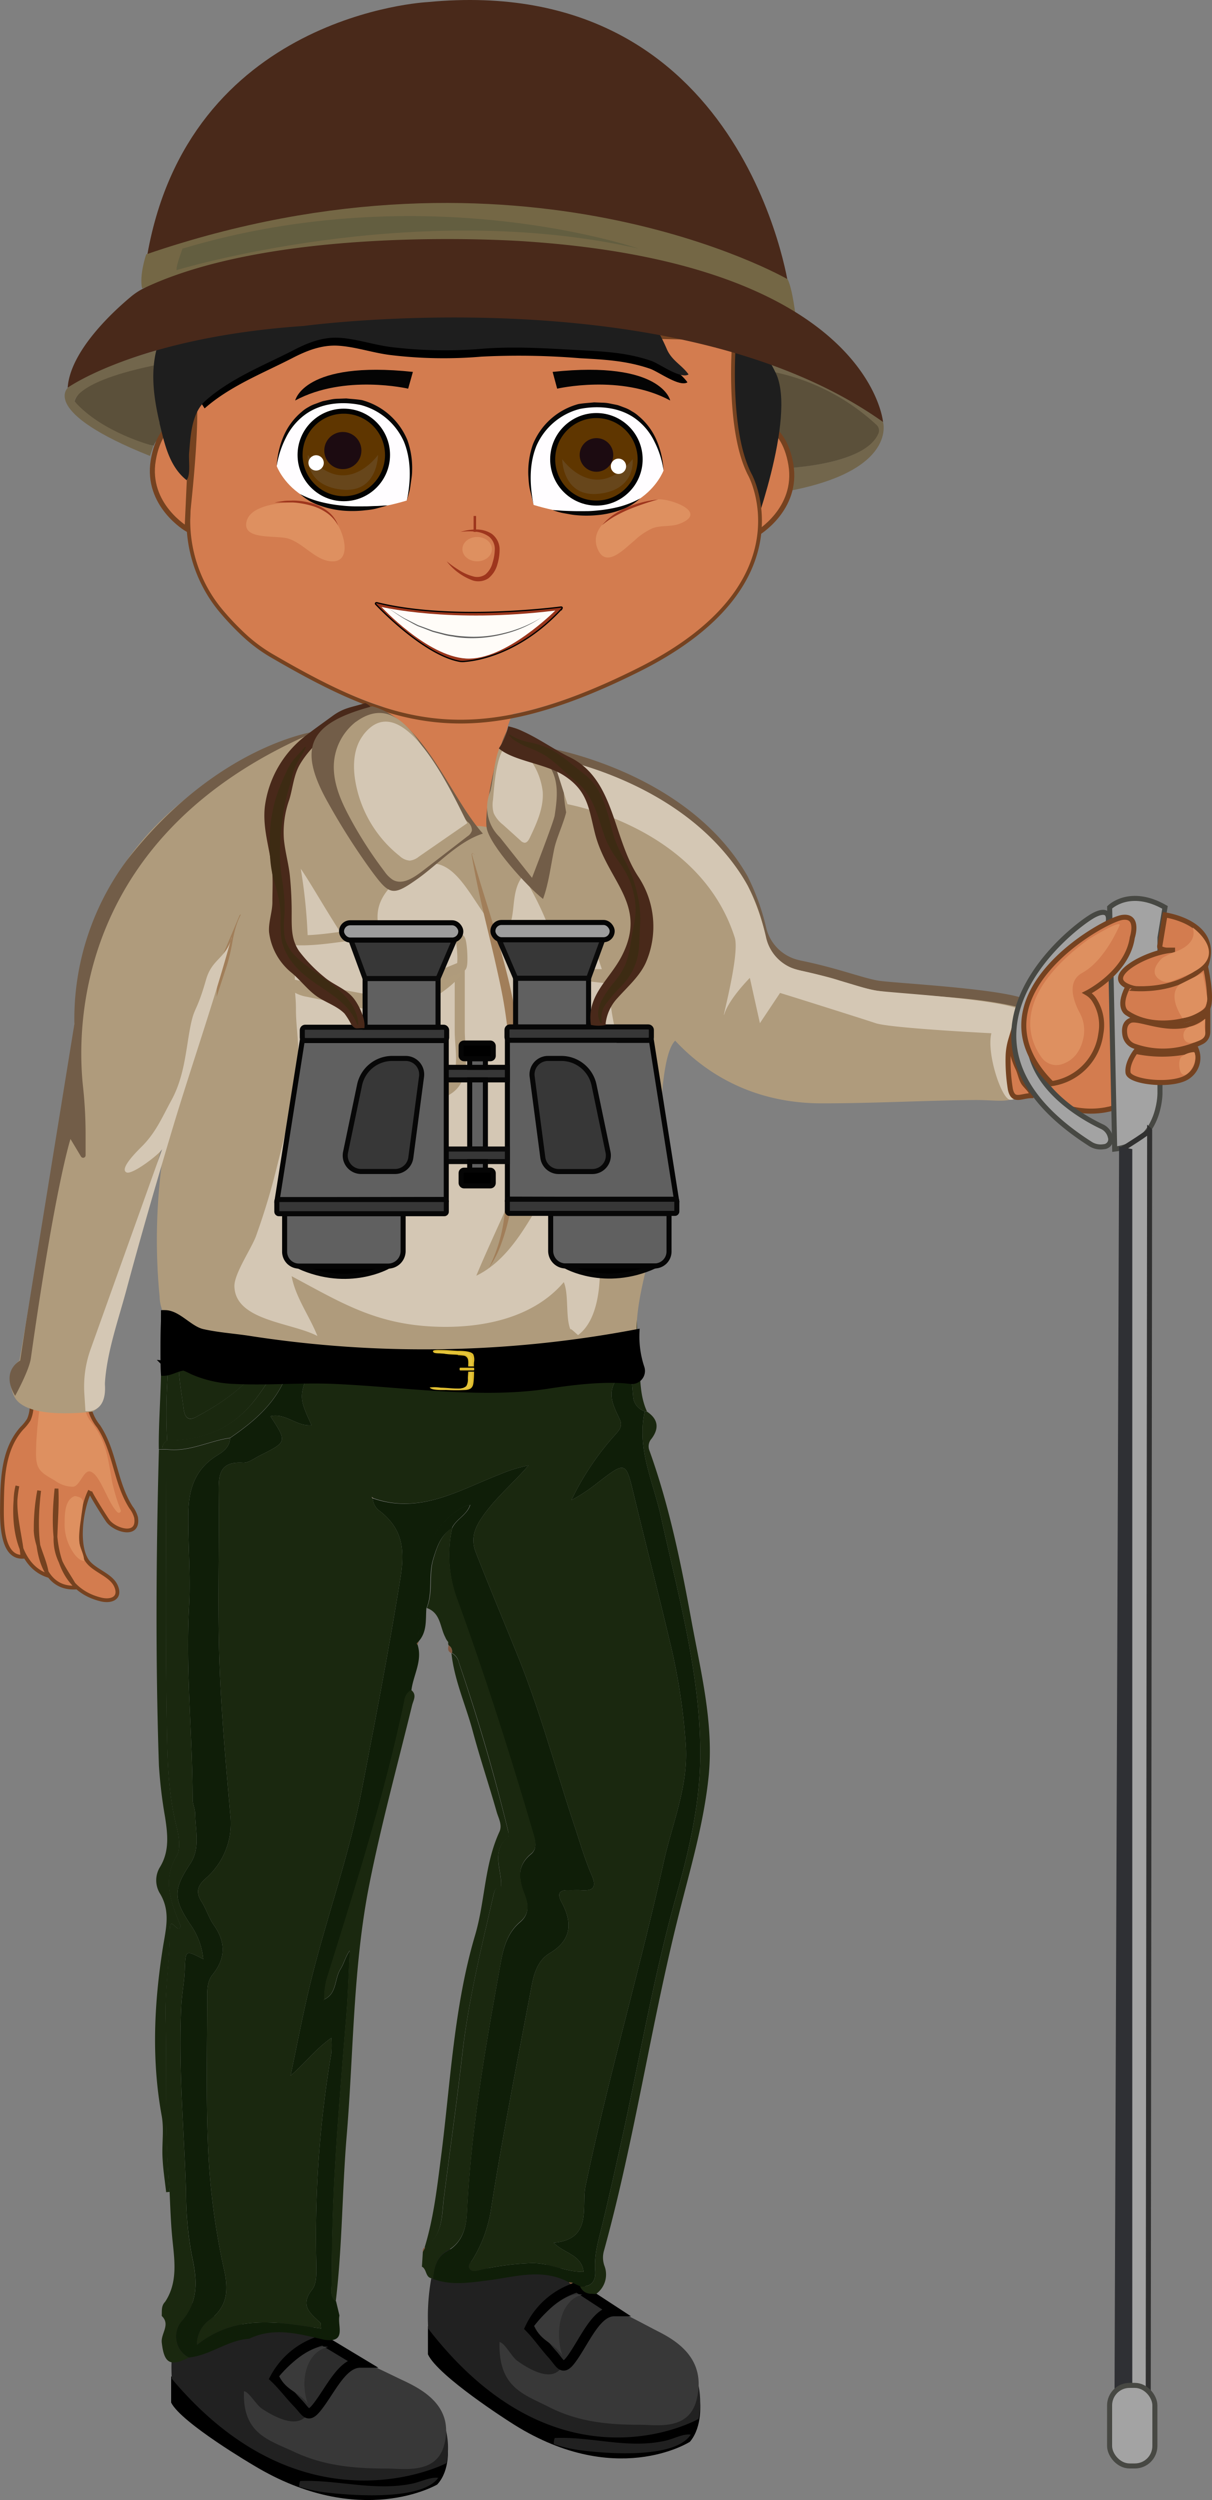 <svg id="Layer_1" data-name="Layer 1" xmlns="http://www.w3.org/2000/svg" viewBox="0 0 240.85 496.46"><rect x="0" y="0" width="240.85" height="496.46" fill="#808080" stroke="none"/><defs><style>.cls-1{fill:#725d48;}.cls-2{fill:#212121;}.cls-3,.cls-4{fill:#383838;}.cls-4{opacity:0.58;}.cls-5{fill:#2d2d2d;}.cls-23,.cls-29,.cls-5{stroke:#000;}.cls-15,.cls-18,.cls-23,.cls-26,.cls-27,.cls-29,.cls-34,.cls-38,.cls-44,.cls-45,.cls-47,.cls-48,.cls-49,.cls-5,.cls-50,.cls-51,.cls-52{stroke-miterlimit:10;}.cls-27,.cls-5{stroke-width:2px;}.cls-6{fill:#3a3a3a;}.cls-7{fill:#0f1e08;}.cls-8{fill:#1a280f;}.cls-9{fill:#785135;}.cls-10{fill:#7f543b;}.cls-11{fill:#ab8964;}.cls-12{fill:#825940;}.cls-13{fill:#5b503a;}.cls-14{fill:#72664c;}.cls-15,.cls-17{fill:#d37c4f;}.cls-15,.cls-18{stroke:#754220;}.cls-16{fill:#1e1e1e;}.cls-18,.cls-23,.cls-26,.cls-27,.cls-38{fill:none;}.cls-18{stroke-width:0.75px;}.cls-19{fill:#de9060;}.cls-20{fill:#af9b7c;}.cls-21{fill:#d4c7b4;}.cls-22{fill:#a17e59;}.cls-24{fill:#ddba2a;}.cls-25{fill:#e5c53c;}.cls-26,.cls-34{stroke:#020202;}.cls-26,.cls-29{stroke-width:0.25px;}.cls-27{stroke:#af9b7c;}.cls-28{fill:#b09c7c;}.cls-29{fill:#9a361c;}.cls-30{fill:#fffcf8;}.cls-31,.cls-47,.cls-49{fill:#606060;}.cls-32{fill:#9e361d;}.cls-33{fill:#fffdff;}.cls-34{fill:#5f3600;}.cls-35{fill:#67461b;}.cls-36{fill:#1c0b11;}.cls-37{fill:#070707;}.cls-38{stroke:#9e361d;stroke-width:0.5px;}.cls-39{fill:#040404;}.cls-40{fill:#49291a;}.cls-41{fill:#746745;}.cls-42{fill:#635e40;}.cls-43{fill:#fff;}.cls-44,.cls-45{fill:#a3a3a3;}.cls-44{stroke:#474843;}.cls-45{stroke:#303030;}.cls-46{fill:#2f3034;}.cls-47,.cls-51,.cls-52{stroke:#050505;}.cls-48,.cls-50{fill:#373737;}.cls-48,.cls-49{stroke:#070707;}.cls-50{stroke:#0a0a0a;}.cls-51{fill:#9d9d9d;}.cls-53{fill:#3d2b13;}</style></defs><title>ranger_latino</title><path class="cls-1" d="M394.11,404.33c.4.06,27.83,4.71,39.7,25.44a45.88,45.88,0,0,1,3.68,10.07,8.64,8.64,0,0,0,6.22,6.55c.29.08.6.15.92.22,7,1.43,12.23,3.47,15.24,3.95S482.32,452,488.46,454c0,0,2.88,12,.93,16,0,0-.56,2.41-2.28,2.21s-4.79-9.2-3.76-13.2c0,0-20.47-1-23.54-2s-19.33-6-19.45-6h0l-4.09,6h0l-2-9h0c-.14.14-4.1,4-5.11,7s3.17-11.57,2-15c-7.17-22-33.93-26.43-34-26.49h0l-3-9.21S392.26,404,394.11,404.33Z" transform="translate(-285.28 -255.82)"/><path d="M424.38,732.62s.61,5-2,8.08c0,0-15,9.64-35.87-4,0,0-14.16-9-16.19-13.36v-5.6S405.27,754.07,424.38,732.62Z" transform="translate(-285.28 -255.82)"/><path class="cls-2" d="M424.11,736.15s-27.69,15.8-53.74-17.92A42.72,42.72,0,0,1,373,700.92s9.43,10.1,22.15,4c0,0,12.23,10.72,21.85,14.6,2.83,1.14,5.29,4,6.57,8A17.11,17.11,0,0,1,424.11,736.15Z" transform="translate(-285.28 -255.82)"/><path class="cls-3" d="M407.87,714.82a3.82,3.82,0,0,1,1.07.32c2.29,1.07,4.6,2.35,6.88,3.52,4,2,9.89,5.59,7.9,13.66-1.54,6.24-7.88,5-11.33,5-6.34,0-12.25-.57-18.11-3.57-4.83-2.48-10-3.76-9.73-12.85,1,.12,2.42,2.93,3.51,3.71,1.95,1.41,5.28,3.37,7.44,2.48s3.71-4.89,5.5-6.93C403.24,717.56,405.24,714.48,407.87,714.82Z" transform="translate(-285.28 -255.82)"/><path class="cls-4" d="M422.55,739.27c-3.07,4.77-16.11,3.81-21.23,3.2a29,29,0,0,1-6-1.31,3.34,3.34,0,0,1,.2-1.21c7.31-.33,14.4,2.2,21.89.56C419.25,740.11,420.94,739.08,422.55,739.27Z" transform="translate(-285.28 -255.82)"/><path class="cls-5" d="M390.62,718.09A15.26,15.26,0,0,1,400,710l7.32,4.78c-3.6,0-5.86,5.92-8.49,9.5-1.8,2.44-2.07,1-3.77-.93C393.52,721.66,392.14,719.65,390.62,718.09Z" transform="translate(-285.28 -255.82)"/><path class="cls-6" d="M401,711.49c-4.12.93-5.66,7-3.95,12.09-1.68-2.55-4.19-2.72-5.63-5.88C393.73,714.69,398,710.78,401,711.49Z" transform="translate(-285.28 -255.82)"/><path d="M374.23,741.64s.61,4.65-2.07,7.55c0,0-15.24,9-36.43-3.78,0,0-14.38-8.42-16.44-12.49v-5.23S354.81,761.69,374.23,741.64Z" transform="translate(-285.28 -255.82)"/><path class="cls-2" d="M374,744.94s-28.12,14.76-54.58-16.76A37,37,0,0,1,322.08,712s9.58,9.44,22.5,3.73c0,0,12.41,10,22.19,13.65a11.77,11.77,0,0,1,6.67,7.49A14.9,14.9,0,0,1,374,744.94Z" transform="translate(-285.28 -255.82)"/><path class="cls-3" d="M357.46,725a4.29,4.29,0,0,1,1.08.3c2.33,1,4.67,2.2,7,3.29,4,1.89,10,5.23,8,12.77-1.56,5.84-8,4.65-11.5,4.65-6.44,0-12.45-.54-18.39-3.35-4.91-2.31-10.19-3.51-9.89-12,1,.11,2.46,2.74,3.57,3.47,2,1.32,5.36,3.15,7.55,2.32s3.77-4.57,5.59-6.48C352.75,727.55,354.79,724.67,357.46,725Z" transform="translate(-285.28 -255.82)"/><path class="cls-4" d="M372.37,747.85c-3.12,4.46-16.37,3.57-21.57,3a30.91,30.91,0,0,1-6.08-1.22,3,3,0,0,1,.21-1.14c7.42-.3,14.62,2.07,22.23.53C369,748.63,370.73,747.68,372.37,747.85Z" transform="translate(-285.28 -255.82)"/><path class="cls-5" d="M339.94,728.05a15.37,15.37,0,0,1,9.5-7.53l7.43,4.47c-3.65,0-5.94,5.53-8.62,8.87-1.83,2.29-2.1.93-3.82-.87C342.88,731.39,341.48,729.51,339.94,728.05Z" transform="translate(-285.28 -255.82)"/><path class="cls-6" d="M350.47,721.88c-4.18.87-5.74,6.52-4,11.3-1.7-2.38-4.25-2.54-5.71-5.49C343.1,724.87,347.45,721.22,350.47,721.88Z" transform="translate(-285.28 -255.82)"/><path class="cls-7" d="M399.07,515.9h10.48q.76,8.58,1.54,17.17a3.3,3.3,0,0,0,2.32,3c-1.67,7.42,1.7,14,3.23,21,3.38,15.38,7.69,30.65,7.8,46.52.07,9.71-2.11,19.28-4.74,28.56-4.53,16-7.29,32.42-10.89,48.64-1.29,5.81-2.58,11.63-4,17.41-.69,2.79-1.48,5.52-1.26,8.44.17,2.12-.69,3.36-3,3.18l-1.47-.69-.75-.1h0c-5.38-2.9-10.88-1-16.34-.35-3.58.45-7.14,1-10.66-.32.17-2.19.75-4.35,2.73-5.44,3.08-1.69,3.83-4.58,4-7.53.8-16.87,3.75-33.42,6.76-50,.55-3,1.38-5.8,3.81-7.85,1.84-1.55,1.7-3.39.9-5.42-1.16-2.92-1.65-5.7,1.28-8.1,1.31-1.07.82-2.7.38-4.19-4.58-15.59-9.5-31.07-15.06-46.33a25.11,25.11,0,0,1-1-14.2c.81-1.83,3-2.61,3.62-4.66-3.35.73-7.87,5.4-8.45,9.55-.83,5.85-2.16,11.68-1.84,17.66l.05-.07a3.85,3.85,0,0,0-.4.41s.11.17.16.25c1,3.2-.86,6-1.23,9a2.74,2.74,0,0,0-1.36,2.12c-3.94,18.78-9.76,37-15.46,55.32a15,15,0,0,0-.47,4l-.27.14.25-.16c2.54-1.17,2-4,3.22-6,.71-1.11,1-2.5,1.86-3.7-.23,4.32-.35,8.65-.7,13-.84,10.14-1.68,20.28-2.27,30.45-.44,7.46-.6,14.91-.62,22.37,0,1.31-.51,2.79.84,3.82.23.95.46,1.89.68,2.84-.47,2,1.56,5.51-3.07,4.79-4.95-1.14-9.89-2.59-14.88-.19-4.3.27-7.73,3.31-12,3.73a4.74,4.74,0,0,1-1.24-7.43c3.47-4.18,2.77-8.64,1.83-13A69.81,69.81,0,0,1,322.25,691c-.39-12.29-1.54-24.58-.94-36.9.12-2.35.6-4.67.69-7,.16-4.1.09-4.1,3.68-2.23a14.18,14.18,0,0,0-2.56-6.88c-3.44-5.15-3.39-7,0-12.12,2-3.09,1-6.51.95-9.82,0-1-.5-1.94-.51-2.91,0-12.81-1.43-25.6-.7-38.41.35-6.2-.26-12.35-.15-18.53.09-4.85,1.44-8.74,5.73-11.37,1.24-.76,2.51-1.71,2.57-3.44,4.8-3.29,9.2-7,11.25-12.67,2.71-3.84,3.65-8.29,4.46-12.79h33.65C384.39,519,395.23,519,399.07,515.9Zm-14.45,32.69a29,29,0,0,1,5.68-1.77c-3.14,3.67-6.84,6.65-9.49,10.69-1.51,2.31-1.85,4.28-1,6.53,2.72,6.94,5.62,13.82,8.41,20.73,4.53,11.19,7.61,22.85,11.43,34.27,1,3.06,1.92,6.18,3.2,9.13,1.08,2.5.27,3.18-2.12,3-.74-.05-1.49,0-2.24,0-1.83-.1-2.67.43-1.63,2.35,2.19,4.08,2.07,7.53-2.37,10.18-2.28,1.36-3.08,3.91-3.55,6.37-2.77,14.6-5.66,29.19-8,43.86a26.88,26.88,0,0,1-3.82,10.7c-.33.51-.93,1-.55,1.65s1.08.53,1.67.4a53.75,53.75,0,0,1,10.66-1.46c3.53-.09,6.67,1.78,10.35,1.74-.4-3.44-3.79-3.6-5.94-5.78,7.81-.69,5.47-7.18,6.32-11.21,4.53-21.64,10.76-42.85,15.55-64.41,1.68-7.59,4.86-14.89,4.4-22.94a121.22,121.22,0,0,0-3.3-21.29c-2.26-9.52-4.7-19-7-28.52-1.65-6.88-1.6-6.88-7.34-2.47a32.64,32.64,0,0,1-5.12,3.38,55,55,0,0,1,8.55-12.81c.83-.95,1.76-1.78,1.07-3.25-1.15-2.47-2.58-4.92-.77-7.71.15-.22,0-.91-.12-1-4.06-1.81-.86-4.26-.53-6.4.17-1.11.7-2.27-.13-3.2s-1.89-.08-2.75.24a87.13,87.13,0,0,1-28.33,5.68c-7.64.16-15.21-1.91-22.38-4.91-4.33-1.81-4.31-1.81-5.25,3a20,20,0,0,1-1.05,3.57c-2.48,6.28-2.5,6.27.06,11.91-2.95.29-5.19-2.52-8.18-1.79,3.34,5.09,3.34,5.09-2.08,7.8-1.11.55-2.29,1.5-3.38,1.43-4.88-.3-4.85,2.71-4.81,6.24.12,11-.24,22,.13,32.93.35,10.28,1.28,20.55,2.18,30.81a14.49,14.49,0,0,1-5,12.66c-1.57,1.43-1.87,2.7-.73,4.51.94,1.47,1.44,3.22,2.43,4.63,2.41,3.42,2.41,6.62-.24,9.89-1.07,1.33-1.06,3-1.06,4.64,0,9.36-.23,18.73.12,28.07a139.3,139.3,0,0,0,3.22,25.79c.9,3.95.8,7.33-2.79,10a6,6,0,0,0-2.58,5c7.8-6.21,16.25-4.5,24.67-3.24-.09-.7,0-1-.16-1.15-1.92-1.85-4.16-3.35-1.62-6.59,1-1.26.85-3.59.82-5.43a218.22,218.22,0,0,1,3-41.55,20.75,20.75,0,0,0,0-3c-3.3,2.35-5.31,5.14-8.1,7.49,1.12-5.34,2.16-10.71,3.38-16,3.1-13.55,8-26.6,10.68-40.29,2.76-14.22,5.51-28.43,7.8-42.75.9-5.7.25-9.57-4.05-13a3.3,3.3,0,0,1-1.48-2.5l.06-.05C368.75,556.6,376.52,551.72,384.62,548.59Z" transform="translate(-285.28 -255.82)"/><path class="cls-8" d="M341.48,515.9h-20.2c-.17,3-.17,5.94-.44,8.92-.31,3.51.47,7.13.92,10.68.15,1.21.58,2.69,2.4,1.74C333,532.6,340,526.46,341.48,515.9Z" transform="translate(-285.28 -255.82)"/><path class="cls-8" d="M341.48,515.9c-1.53,10.56-8.52,16.7-17.32,21.34-1.82,1-2.25-.53-2.4-1.74-.45-3.55-1.23-7.17-.92-10.68.27-3,.27-6,.44-8.92h-1.49c-.93,8.64-1.81,17.28-1.29,26,6.78,0,12.55-2.13,17-7.54,1.91-2.31,3.36-4.89,5.17-7.23a48.26,48.26,0,0,0,3.76-11.22Z" transform="translate(-285.28 -255.82)"/><path class="cls-8" d="M317.54,515.9c0,3.11,0,6.22,0,9.33,0,1.2,1-.09-.25.77.08,5-.54,12.61-.45,17.59h.72a1.79,1.79,0,0,1,.94-1.69c-.52-8.71.36-17.35,1.29-26Z" transform="translate(-285.28 -255.82)"/><path class="cls-8" d="M409.55,515.9q.76,8.58,1.54,17.17a3.3,3.3,0,0,0,2.32,3l.45.06c-1.63-3.54-1.26-7.4-1.67-11.12-.34-3-.28-6.08-.4-9.12Z" transform="translate(-285.28 -255.82)"/><path class="cls-8" d="M380.37,515.9c4,3.1,14.86,3.1,18.7,0Z" transform="translate(-285.28 -255.82)"/><path class="cls-8" d="M344.47,515.9a48.26,48.26,0,0,1-3.76,11.22,2.62,2.62,0,0,1,1.55,1.57c2.71-3.84,3.65-8.29,4.46-12.79Z" transform="translate(-285.28 -255.82)"/><path class="cls-8" d="M322.78,724a4.74,4.74,0,0,1-1.24-7.43c3.47-4.18,2.77-8.64,1.83-13A69.81,69.81,0,0,1,322.25,691c-.39-12.29-1.54-24.58-.94-36.9.12-2.35.6-4.67.69-7,.16-4.1.09-4.1,3.68-2.23a14.18,14.18,0,0,0-2.56-6.88c-3.44-5.15-3.39-7,0-12.12,2-3.09,1-6.51.95-9.82,0-1-.5-1.94-.51-2.91,0-12.81-1.43-25.6-.7-38.41.35-6.2-.26-12.35-.15-18.53.09-4.85,1.44-8.74,5.73-11.37,1.24-.76,2.51-1.71,2.57-3.44-4.25.61-8.22,2.87-12.7,2.26,0,18-.21,36.06.1,54.08.11,6.9.2,13.89,1.92,20.71.47,1.88.92,4.41.06,5.87-3,5-1.06,9.46.79,14,.05.12-.21.36-.18.33-.65.83-2-2.62-2,.6,0,5.72-.94,11.37-.82,17.12.26,11.57-.25,23.15.8,34.7.15,3.21.25,6.41.58,9.62.41,4.06,1.07,8.41-1.47,12.23-.8.8-.62,1.83-.67,2.8,1.79,1.71-.17,3.46,0,5.25C317.89,725.07,319,725.86,322.78,724Z" transform="translate(-285.28 -255.82)"/><path class="cls-8" d="M413.86,536.14l-.45-.06c-1.67,7.42,1.7,14,3.23,21,3.38,15.38,7.69,30.65,7.8,46.52.07,9.71-2.11,19.28-4.74,28.56-4.53,16-7.29,32.42-10.89,48.64-1.29,5.81-2.58,11.63-4,17.41-.69,2.79-1.48,5.52-1.26,8.44.17,2.12-.69,3.36-3,3.18a2.33,2.33,0,0,0,2.25,1.48l.9.06a4.76,4.76,0,0,0,1.69-5.62,4.85,4.85,0,0,1-.1-2.94c6.1-22.07,9.32-44.78,14.93-67,2.27-9,4.94-18,5.88-27.25,1.06-10.58-1.57-20.79-3.44-31.05-2.08-11.37-4.39-22.71-8.32-33.63a2.26,2.26,0,0,1,.42-2.37C416.33,539.41,416.05,537.61,413.86,536.14Z" transform="translate(-285.28 -255.82)"/><path class="cls-8" d="M319,691.07c-1-11.55-.54-23.13-.8-34.7-.12-5.75.87-11.4.82-17.12,0-3.22,1.31.23,2-.6,0,0,.23-.21.18-.33-1.85-4.58-3.75-9-.79-14,.86-1.46.41-4-.06-5.87-1.72-6.82-1.81-13.81-1.92-20.71-.31-18-.1-36.05-.1-54.08l-.75,0h-.72c-.56,20.91-.7,41.82,0,62.73a93.21,93.21,0,0,0,1.24,10.36c.51,3.37.87,6.67-1,9.78a5,5,0,0,0,0,5.35c2.12,3.56,1.13,7,.54,10.73-1.74,11.07-2.27,22.19-.23,33.34.51,2.76,0,5.69.18,8.54.11,2.22.46,4.43.71,6.65Z" transform="translate(-285.28 -255.82)"/><path class="cls-8" d="M359.46,553.3c9.29,3.3,17.06-1.58,25.16-4.71a29,29,0,0,1,5.68-1.77c-3.14,3.67-6.84,6.65-9.49,10.69-1.51,2.31-1.85,4.28-1,6.53,2.72,6.94,5.62,13.82,8.41,20.73,4.53,11.19,7.61,22.85,11.43,34.27,1,3.06,1.92,6.18,3.2,9.13,1.08,2.5.27,3.18-2.12,3-.74-.05-1.49,0-2.24,0-1.83-.1-2.67.43-1.63,2.35,2.19,4.08,2.07,7.53-2.37,10.18-2.28,1.36-3.08,3.91-3.55,6.37-2.77,14.6-5.66,29.19-8,43.86a26.88,26.88,0,0,1-3.82,10.7c-.33.51-.93,1-.55,1.65s1.08.53,1.67.4a53.75,53.75,0,0,1,10.66-1.46c3.53-.09,6.67,1.78,10.35,1.74-.4-3.44-3.79-3.6-5.94-5.78,7.81-.69,5.47-7.18,6.32-11.21,4.53-21.64,10.76-42.85,15.55-64.41,1.68-7.59,4.86-14.89,4.4-22.94a121.22,121.22,0,0,0-3.3-21.29c-2.26-9.52-4.7-19-7-28.52-1.65-6.88-1.6-6.88-7.34-2.47a32.64,32.64,0,0,1-5.12,3.38,55,55,0,0,1,8.55-12.81c.83-.95,1.76-1.78,1.07-3.25-1.15-2.47-2.58-4.92-.77-7.71.15-.22,0-.91-.12-1-4.06-1.81-.86-4.26-.53-6.4.17-1.11.7-2.27-.13-3.2s-1.89-.08-2.75.24a87.13,87.13,0,0,1-28.33,5.68c-7.64.16-15.21-1.91-22.38-4.91-4.33-1.81-4.31-1.81-5.25,3a20,20,0,0,1-1.05,3.57c-2.48,6.28-2.5,6.27.06,11.91-2.95.29-5.19-2.52-8.18-1.79,3.34,5.09,3.34,5.09-2.08,7.8-1.11.55-2.29,1.5-3.38,1.43-4.88-.3-4.85,2.71-4.81,6.24.12,11-.24,22,.13,32.93.35,10.28,1.28,20.55,2.18,30.81a14.49,14.49,0,0,1-5,12.66c-1.57,1.43-1.87,2.7-.73,4.51.94,1.47,1.44,3.22,2.43,4.63,2.41,3.42,2.41,6.62-.24,9.89-1.07,1.33-1.06,3-1.06,4.64,0,9.36-.23,18.73.12,28.07a139.3,139.3,0,0,0,3.22,25.79c.9,3.95.8,7.33-2.79,10a6,6,0,0,0-2.58,5c7.8-6.21,16.25-4.5,24.67-3.24-.09-.7,0-1-.16-1.15-1.92-1.85-4.16-3.35-1.62-6.59,1-1.26.85-3.59.82-5.43a218.22,218.22,0,0,1,3-41.55,20.75,20.75,0,0,0,0-3c-3.3,2.35-5.31,5.14-8.1,7.49,1.12-5.34,2.16-10.71,3.38-16,3.1-13.55,8-26.6,10.68-40.29,2.76-14.22,5.51-28.43,7.8-42.75.9-5.7.25-9.57-4.05-13a3.26,3.26,0,0,1-1.47-2.5c-.1-.12-.2-.23-.29-.35Z" transform="translate(-285.28 -255.82)"/><path class="cls-8" d="M374.36,581.91a1.15,1.15,0,0,0,.07.63,1.39,1.39,0,0,1,.64,1.58L375,584a2.89,2.89,0,0,1,1.5,2c3.75,10.91,7,22,9.71,33.18.12.46.22,1.23,0,1.44-3.45,2.85-1.16,6.46-1.34,9.73l.17.31-.16-.31c-1.09.08-1.3.79-1.52,1.75-2.42,10.5-5,20.94-6.21,31.72-1.08,9.46-2.43,18.9-3.64,28.36-.44,3.44-.15,7.58-3.86,9.93l.15-.07-.49.89c-.06,1-.12,2-.19,3,1.05.48.62,2.39,2.24,2.31.17-2.19.75-4.35,2.73-5.44,3.08-1.69,3.83-4.58,4-7.53.8-16.87,3.75-33.42,6.76-50,.55-3,1.38-5.8,3.81-7.85,1.84-1.55,1.7-3.39.9-5.42-1.16-2.92-1.65-5.7,1.28-8.1,1.31-1.07.82-2.7.38-4.19-4.58-15.59-9.5-31.07-15.06-46.33a25.11,25.11,0,0,1-1-14.2c-2.24,1.43-3,3.73-3.72,6.13-1,3.22,0,6.67-1.34,9.82,2.78,1,2.59,3.79,3.67,5.81C373.92,581.34,374.14,581.62,374.36,581.91Z" transform="translate(-285.28 -255.82)"/><path class="cls-8" d="M352,712.84c1.31-10.92,1.26-21.93,2.17-32.87,1.4-16.71,1.24-33.59,4.53-50.09,2.37-11.91,5.6-23.66,8.48-35.47.26-1,1-2.06-.2-3a2.74,2.74,0,0,0-1.36,2.12c-3.94,18.78-9.76,37-15.46,55.32a15,15,0,0,0-.47,4l0,0c2.54-1.17,2-4,3.22-6,.71-1.11,1-2.5,1.86-3.7-.23,4.32-.35,8.65-.7,13-.84,10.14-1.68,20.28-2.27,30.45-.44,7.46-.6,14.91-.62,22.37C351.18,710.33,350.68,711.81,352,712.84Z" transform="translate(-285.28 -255.82)"/><path class="cls-8" d="M317.56,543.58l.75,0c4.48.61,8.45-1.65,12.7-2.26,4.8-3.29,9.2-7,11.25-12.67a2.62,2.62,0,0,0-1.55-1.57c-1.81,2.34-3.26,4.92-5.17,7.23-4.49,5.41-10.26,7.53-17,7.54A1.79,1.79,0,0,0,317.56,543.58Z" transform="translate(-285.28 -255.82)"/><path class="cls-7" d="M370,575.24c1.33-3.15.34-6.6,1.34-9.82.74-2.4,1.48-4.7,3.72-6.13.81-1.83,3-2.61,3.62-4.66-3.35.73-7.87,5.4-8.45,9.55-.83,5.85-2.16,11.68-1.84,17.66C370.18,579.94,369.85,577.53,370,575.24Z" transform="translate(-285.28 -255.82)"/><path class="cls-9" d="M398.34,709c.2.44.44.49.75.1Z" transform="translate(-285.28 -255.82)"/><path class="cls-10" d="M349.72,652.9l-.27.14.25-.16Z" transform="translate(-285.28 -255.82)"/><path class="cls-9" d="M368.24,582.43l.24-.66a3.85,3.85,0,0,0-.4.41S368.19,582.35,368.24,582.43Z" transform="translate(-285.28 -255.82)"/><path class="cls-11" d="M359.46,553.3l-.34-.3c.09.12.19.23.29.35Z" transform="translate(-285.28 -255.82)"/><path class="cls-8" d="M384.86,630.43c.18-3.27-2.11-6.88,1.34-9.73.25-.21.15-1,0-1.44-2.75-11.21-6-22.27-9.71-33.18a2.89,2.89,0,0,0-1.5-2c.56,5.37,2.83,10.28,4.21,15.42,1.45,5.41,3.24,10.71,4.77,16.09.36,1.28,1.19,2.62.55,4-3,6.5-2.82,13.73-4.83,20.52-4.22,14.24-4.87,29.18-6.75,43.87-.8,6.16-1.47,12.31-3.32,18.26,3.7-2.35,3.41-6.49,3.85-9.93,1.21-9.46,2.56-18.9,3.64-28.36,1.23-10.78,3.79-21.22,6.21-31.72.22-1,.43-1.67,1.52-1.75Z" transform="translate(-285.28 -255.82)"/><path class="cls-12" d="M375.07,584.12a1.39,1.39,0,0,0-.64-1.58C374.25,583.23,374.25,583.84,375.07,584.12Z" transform="translate(-285.28 -255.82)"/><path class="cls-12" d="M369.3,703l.49-.89C369.29,702.23,369.25,702.59,369.3,703Z" transform="translate(-285.28 -255.82)"/><path class="cls-12" d="M374.36,581.91c-.22-.29-.44-.57-.65-.86C373.92,581.34,374.14,581.62,374.36,581.91Z" transform="translate(-285.28 -255.82)"/><path class="cls-12" d="M384.87,630.43l.16.31-.17-.31Z" transform="translate(-285.28 -255.82)"/><path class="cls-13" d="M318.56,327.86c-.24,0-.84,4.95-.91,5.32a37.51,37.51,0,0,0-.89,4.31c0,1.27,1.18,2.29,1,3.6s-1.58,2.08-1.93,3.24a23.89,23.89,0,0,1-6.46-2.07c-3.48-1.47-7.14-3.5-9.26-6.73C300.11,335.53,300.84,329.87,318.56,327.86Z" transform="translate(-285.28 -255.82)"/><path class="cls-14" d="M318.56,327.86l.47-3.17s-15.11,3.81-20.26,8.12c0,0-5.61,4.8,16.31,13.55l.67-2s-10.16-2.59-15.64-8.82C300.11,335.53,299.84,331.3,318.56,327.86Z" transform="translate(-285.28 -255.82)"/><path class="cls-14" d="M436.82,327.86s15.25,2,23.94,11.76c0,0,3.21,10.76-22.73,14.34v-5s19.65-.29,21-6.88c0,0-5.75-8.46-22.2-12.77Z" transform="translate(-285.28 -255.82)"/><path class="cls-13" d="M436.82,329.29s2.41,14.77,1.21,19.65c0,0,18.7,0,21.79-7a1.53,1.53,0,0,0-.32-1.71A42.79,42.79,0,0,0,436.82,329.29Z" transform="translate(-285.28 -255.82)"/><path class="cls-15" d="M434.69,339.22s6.25-.08,7.75,8.84-6.72,13.7-6.72,13.7Z" transform="translate(-285.28 -255.82)"/><path class="cls-16" d="M434.36,363.16s9.3-24.4,5.1-33.23-8.27-6.79-8.27-6.79S430.79,355.68,434.36,363.16Z" transform="translate(-285.28 -255.82)"/><path class="cls-17" d="M388.16,422.07s-6.23-18.23,0-25.86H361.32s12.74,22.11,0,25.86Z" transform="translate(-285.28 -255.82)"/><path class="cls-17" d="M301,461.33a23.3,23.3,0,0,0-1.44,5.69c-.72,3.65-1.34,7.31-1.94,11q-1.42,8.6-2.65,17.22c-1,6.93-1.31,13.92-2.07,20.87-.66,6-1.83,11.84-1.42,17.92a6.64,6.64,0,0,1-.49,3.72,9.57,9.57,0,0,1-1.37,1.69c-3.64,4.07-3.86,9.75-3.94,14.77,0,2.41-.48,10.87,4.06,10.75-.39-4.54-2.15-9.62-1-14.06-1.13,5.75-.54,15.53,5.9,17.74-.28-2.88-2.05-5.57-2.26-8.62a39.91,39.91,0,0,1,.68-8.19c-.64,5.42-1.76,19.68,7.24,19.24-1.92-3.53-4.08-5.6-4-9.93.08-3.29.37-6.42.21-9.7-.85,8.15-1,19.61,8.84,22,2,.49,4-.24,3-2.62s-4.6-3.11-5.91-5.31c-2-3.4-.91-10.4.72-13.66-.14.26,3.18,5.49,3.57,6,1.42,1.89,6.23,3.33,5.59-.69a5.55,5.55,0,0,0-1-2c-3.19-5-3.17-11.19-6.46-16.11a9.21,9.21,0,0,1-1.6-2.92,6.49,6.49,0,0,1,.39-3.13,46.58,46.58,0,0,0,1.72-9.12c.55-5.52,2.86-10.6,4-15.94.79-3.56,1.72-7,2.75-10.43.56-1.89,10.09-31,9.93-32.91-4.54-1.52-15.56-.62-20.21-1.64-1.34-.29-.39-2.73-.92-1.63" transform="translate(-285.28 -255.82)"/><path class="cls-18" d="M301,461.33a23.3,23.3,0,0,0-1.44,5.69c-.72,3.65-1.34,7.31-1.94,11q-1.42,8.6-2.65,17.22c-1,6.93-1.31,13.92-2.07,20.87-.66,6-1.83,11.84-1.42,17.92a6.64,6.64,0,0,1-.49,3.72,9.57,9.57,0,0,1-1.37,1.69c-3.64,4.07-3.86,9.75-3.94,14.77,0,2.41-.48,10.87,4.06,10.75-.39-4.54-2.15-9.62-1-14.06-1.13,5.75-.54,15.53,5.9,17.74-.28-2.88-2.05-5.57-2.26-8.62a39.91,39.91,0,0,1,.68-8.19c-.64,5.42-1.76,19.68,7.24,19.24-1.92-3.53-4.08-5.6-4-9.93.08-3.29.37-6.42.21-9.7-.85,8.15-1,19.61,8.84,22,2,.49,4-.24,3-2.62s-4.6-3.11-5.91-5.31c-2-3.4-.91-10.4.72-13.66-.14.26,3.18,5.49,3.57,6,1.42,1.89,6.23,3.33,5.59-.69a5.55,5.55,0,0,0-1-2c-3.19-5-3.17-11.19-6.46-16.11a9.21,9.21,0,0,1-1.6-2.92,6.49,6.49,0,0,1,.39-3.13,46.58,46.58,0,0,0,1.72-9.12c.55-5.52,2.86-10.6,4-15.94.79-3.56,1.72-7,2.75-10.43.56-1.89,10.09-31,9.93-32.91-4.54-1.52-15.56-.62-20.21-1.64C300.59,462.67,301.54,460.23,301,461.33Z" transform="translate(-285.28 -255.82)"/><path class="cls-19" d="M303.3,465.83c-1.73,2.6-1.12,6.64-1.5,9.63-.8,6.28-1.5,12.59-2.34,18.84-1.56,11.8-4.39,23.52-5.64,35.4-.52,5-1.38,9.91-1.38,14.9,0,3.14,1.08,3.69,3.74,5.22a6.16,6.16,0,0,0,3.47,1.23c1.48.14,2.25-3.54,3.64-3,2,.73,3.37,6.16,5.33,8.07a.4.4,0,0,0,.64-.45,36.29,36.29,0,0,1-1.69-5.55c-.82-4.49-1.09-8.11-4.28-12.07a5.3,5.3,0,0,1-.66-5.52c2-6,1.56-12,2.71-18.12a152,152,0,0,1,4.7-18.17c1.89-5.91,4-11.76,6.27-17.58.83-2.19,5.63-10.2,1.7-11.14-3.45-.83-8.48-1.69-11.95-2.46-3.67-.82-1.63,0-2.76.82" transform="translate(-285.28 -255.82)"/><path class="cls-19" d="M300.19,552.89c-2,.63-2.06,3.56-2.06,5.21a9.92,9.92,0,0,0,.86,4.49c.53,1.12,1.55,3,3,3.23.06-1.31-.94-2.73-1-4.12a24.42,24.42,0,0,1,.35-4c.12-1.07.3-2.13.43-3.16s-.36-1.43-1.57-1.63" transform="translate(-285.28 -255.82)"/><path class="cls-20" d="M409.11,411.51c25.45,12.2,30.71,24.24,29.18,51.49-.2,3.49-15.93-1.41-18-1-4.33.85-3.81,22.88-4,27.11a87.61,87.61,0,0,1-1.41,13.33c-1.25,6.32-4,14.44-2.78,20.93-7.95-2.52-18,2.92-26.19,3.34a169.83,169.83,0,0,1-31.3-1.61c-11.66-1.57-23.47.52-34.11-5.86a7.63,7.63,0,0,1-2.35-1.94,8.2,8.2,0,0,1-1.15-4,116.56,116.56,0,0,1,4.73-45.95c-7.86-.59,16.32-59.11,26.27-66.52,4.93,5.5,6,14.64,11.12,19.67,7.74,7.66,14.14-2,22.58-.5,6.38,1.1,7.91,8.2,12.74.88,2-3.08-5.92-11.22-5.17-14.86,5.3-.85,16.22,2.8,20.35,5.89-1-.68.51-.38-.53-.38" transform="translate(-285.28 -255.82)"/><path class="cls-21" d="M398.66,519.89c-1.05-2.46-.29-6.92-1.34-9.47-6,7.07-16.15,9.31-26.09,8.82-11.56-.58-18.29-4.82-28-10,.78,4.22,3.54,7.88,5.13,11.88-5.22-2.74-16.4-3-16.5-9.94,0-2.49,3.34-7.37,4.28-9.86a140,140,0,0,0,4.42-14.82c5-19.53,7.86-37.94,4.49-58.16,3.82,5.49,12.21,21.71,17.86,23.91,1.59-8.41-7.73-14,1.61-21.9,11.07-9.4,13.69,5.1,20.77,11.48,3.08-3.51,1-8.47,3.94-12.15,9,15,10.23,27.6,5.39,44.2-3,10.42-10.94,26.17-14.69,35.27,9.36-4.54,12.87-17.39,19.22-24.54,4.3,7.44,9,30.39,1,36.33-.75-.63-1.65-1.55-1.49-1.06" transform="translate(-285.28 -255.82)"/><path class="cls-1" d="M386.47,400.26c-2.27,2.89-5.06,16.26-4.48,19.94.54,3.43,8.15,11.78,11.2,14.13,1.14-3.05,1.57-6.8,2.22-9.91.57-2.75,2.5-6.28,2.64-8.91.24-4.75-6.7-15.47-11.58-15.25" transform="translate(-285.28 -255.82)"/><path class="cls-22" d="M379.68,425.55a.43.43,0,0,1-.36-.22.32.32,0,0,0-.08-.09.12.12,0,0,0-.14.05,1.06,1.06,0,0,0-.11.21h0v0c1.15,6.9,2.92,13.69,4.51,20.46.76,3.39,1.56,6.78,2.08,10.18a98.75,98.75,0,0,1,1.07,10.3,187.81,187.81,0,0,1-.23,20.81c-.19,3.47-.43,6.93-.95,10.35a30.32,30.32,0,0,1-3,9.92,19.29,19.29,0,0,0,2.4-4.67,38.85,38.85,0,0,0,1.51-5.07A83.39,83.39,0,0,0,388,487.39c.33-3.48.6-7,.74-10.48s.1-7-.06-10.55a92.7,92.7,0,0,0-1.2-10.5c-.64-3.49-1.47-6.89-2.41-10.26-1.84-6.77-4.1-13.36-6-20.09v0a1.07,1.07,0,0,1,.07-.19c0-.07.07,0,.13,0a.42.42,0,0,0,.39.19" transform="translate(-285.28 -255.82)"/><path d="M412.86,527.45a19.6,19.6,0,0,1-1-7.18,226,226,0,0,1-76.58,1.39c-3.35-.54-6.42-.69-9.7-1.42-2.71-.61-5.55-4.49-8.29-4.24,0,2.43-.25,10.56,0,13,2.43.27,3.93-1.76,6.14-.77a22.83,22.83,0,0,0,8.53,1.91c6.62.32,13.27-.3,19.89,0,13.74.6,29,3,42.34.94,3.81-.59,11.14-1.61,16.41-.94a2.1,2.1,0,0,0,2.26-2.69" transform="translate(-285.28 -255.82)"/><path class="cls-23" d="M412.86,527.45a19.6,19.6,0,0,1-1-7.18,226,226,0,0,1-76.58,1.39c-3.35-.54-6.42-.69-9.7-1.42-2.71-.61-5.05-4-7.79-3.74,0,2.43-.25,7.56,0,10a15.55,15.55,0,0,1,5.64,1.73,22.83,22.83,0,0,0,8.53,1.91c6.62.32,13.27-.3,19.89,0,13.74.6,29,3,42.34.94,3.81-.59,11.14-1.61,16.41-.94A2.1,2.1,0,0,0,412.86,527.45Z" transform="translate(-285.28 -255.82)"/><path class="cls-24" d="M376.32,524.87c-.76-.08-1.54-.06-2.3-.17a12.33,12.33,0,0,0-1.35-.13c-.26,0-1,0-1.19-.16-.71-.61,1-.52,1.29-.52,1.12,0,2.25.11,3.38.17.81,0,2.79,0,3.2.73a2.78,2.78,0,0,1,.13,1.54c-.05.57,0,1.15,0,1.73a16.83,16.83,0,0,1-.13,2.46c-.12.86-.58,1.23-1.49,1.32a38.83,38.83,0,0,1-3.89,0c-.58,0-3,.13-3.29-.51a8.51,8.51,0,0,1,2.19.05c1.08,0,2.16.17,3.25.17a2.31,2.31,0,0,0,1.81-.47,2.65,2.65,0,0,0,.32-1.52c0-.43.05-.85.07-1.28,0-.19,0-.38,0-.58s0-.28,0-.42,0-.34,0-.51a3.17,3.17,0,0,0-.05-1,1,1,0,0,0-.8-.74,9.87,9.87,0,0,0-1.21-.1" transform="translate(-285.28 -255.82)"/><path class="cls-25" d="M374.63,524.71c-.45,0-.93-.1-1.4-.15-.22,0-1.67-.11-1.64-.38a6.3,6.3,0,0,1,1.23-.07c.64,0,1.28,0,1.92.09,1,.13,2,.11,2.95.18a1.57,1.57,0,0,1,1.44,1.18,4.45,4.45,0,0,1,0,.73c0,.36,0,.7,0,1.06,0,.7-.05,1.4-.06,2.1a2.68,2.68,0,0,1-.35,1.76,1.67,1.67,0,0,1-1.08.44,10.74,10.74,0,0,1-2.34.1c-.84,0-1.66,0-2.5-.09l-1.08-.06c-.16,0-.57,0-.62-.2.11.08.31,0,.45,0a4.85,4.85,0,0,1,.76,0,11.39,11.39,0,0,0,1.74.17c.77,0,1.54.06,2.3,0a5.09,5.09,0,0,0,1-.13,1.49,1.49,0,0,0,1.07-1.34,10.56,10.56,0,0,1,.09-1.12,7.93,7.93,0,0,0,.12-1.08,5.58,5.58,0,0,0-.3-2.56c-.36-.77-1.8-.71-2.54-.71a7.39,7.39,0,0,0-1.24,0" transform="translate(-285.28 -255.82)"/><path class="cls-24" d="M376.76,528.08h2.61a.27.27,0,0,0,.27-.27v-.25a.27.27,0,0,0-.27-.27h-2.61a.27.27,0,0,0-.27.27v.25a.27.27,0,0,0,.27.27" transform="translate(-285.28 -255.82)"/><rect class="cls-26" x="91.21" y="271.47" width="3.15" height="0.79" rx="0.27"/><path class="cls-21" d="M376.64,447.34v13.22c0,3.79,1.42,9.23-2.29,11.61-2.22,1.42-4.38,3-6.59,4.39-3.56,2.24-3.56,1.35-7.39-.5a86.79,86.79,0,0,0-8.46-3.57c-1.89-.68-6.28-1.24-7.69-2.55-1.22-1.13-.63-3.34-.65-4.79,0-3-.49-5.94-.48-8.95,0-2.41-.36-4.72-.51-7.11-.13-2-.45-2.25,2.12-2.36,6-.25,12.11.62,18.15.21,4.56-.31,9.19-1.05,13.76-.79.09.46.32,1.06,0,1.19" transform="translate(-285.28 -255.82)"/><path class="cls-27" d="M376.64,447.34v13.22c0,3.79,1.42,9.23-2.29,11.61-2.22,1.42-4.38,3-6.59,4.39-3.56,2.24-3.56,1.35-7.39-.5a86.79,86.79,0,0,0-8.46-3.57c-1.89-.68-6.28-1.24-7.69-2.55-1.22-1.13-.63-3.34-.65-4.79,0-3-.49-5.94-.48-8.95,0-2.41-.36-4.72-.51-7.11-.13-2-.45-2.25,2.12-2.36,6-.25,12.11.62,18.15.21,4.56-.31,9.19-1.05,13.76-.79C376.7,446.61,376.93,447.21,376.64,447.34Z" transform="translate(-285.28 -255.82)"/><path class="cls-28" d="M367.47,456.29a9.75,9.75,0,0,1-2.85.88,12.31,12.31,0,0,1-4.09-.41l-14.25-3a7.4,7.4,0,0,1-2.71-1c-.72-.53-1-1.45-.37-2l13.91,2.57a19.9,19.9,0,0,0,4.56.48c3.22-.14,12.59-6.79,14.62-5.88,3.35,1.51-7.37,7.74-8.82,8.38" transform="translate(-285.28 -255.82)"/><path class="cls-21" d="M376.94,447.81,363,453.54a9.73,9.73,0,0,1-2.57.8,10.59,10.59,0,0,1-3.27-.25q-7.23-1.32-14.36-2.95c.39-2.94-.92-5.87-.54-8.81,4,.67,9.77-.39,13.79-.88a89.05,89.05,0,0,1,16.89-.3c1.51.11,2.94.07,3.78,1.22.36.49.62,5.26.18,5.44" transform="translate(-285.28 -255.82)"/><path class="cls-27" d="M376.94,447.81,363,453.54a9.73,9.73,0,0,1-2.57.8,10.59,10.59,0,0,1-3.27-.25q-7.23-1.32-14.36-2.95c.39-2.94-.92-5.87-.54-8.81,4,.67,9.77-.39,13.79-.88a89.05,89.05,0,0,1,16.89-.3c1.51.11,2.94.07,3.78,1.22C377.12,442.86,377.38,447.63,376.94,447.81Z" transform="translate(-285.28 -255.82)"/><path class="cls-21" d="M403.94,441.76a25.75,25.75,0,0,1-10.75-1,16.32,16.32,0,0,0,1.17,8.51h11.91q-1.44-4.28-2.87-8.55" transform="translate(-285.28 -255.82)"/><path class="cls-27" d="M403.94,441.76a25.75,25.75,0,0,1-10.75-1,16.32,16.32,0,0,0,1.17,8.51h11.91q-1.44-4.28-2.87-8.55" transform="translate(-285.28 -255.82)"/><path class="cls-21" d="M395.8,459.23a17.45,17.45,0,0,0,.87,4.82,11.53,11.53,0,0,0,6.73,6.16,34.49,34.49,0,0,0,9.19,1.79,56.62,56.62,0,0,1-5.41-22.14c0,.83-9.41-1.13-10.35-.56-3,1.79-1.27,7.05-1,9.93" transform="translate(-285.28 -255.82)"/><path class="cls-27" d="M395.8,459.23a17.45,17.45,0,0,0,.87,4.82,11.53,11.53,0,0,0,6.73,6.16,34.49,34.49,0,0,0,9.19,1.79,56.62,56.62,0,0,1-5.41-22.14c0,.83-9.41-1.13-10.35-.56C393.85,451.09,395.56,456.35,395.8,459.23Z" transform="translate(-285.28 -255.82)"/><path class="cls-20" d="M391,430.13l-6.4-8.06a8.24,8.24,0,0,1-1.86-9.17c.92-3.84.89-11.93,5.41-10.81,2.12.53,5.81,4.72,6.8,6.7,1.41,2.81,1,6,.55,9-.22,1.32-4.51,12.35-4.5,12.36" transform="translate(-285.28 -255.82)"/><path class="cls-21" d="M389.36,405.14a13.55,13.55,0,0,1,3.77,7.87c.22,3.21-1.19,6.27-2.56,9.16-.22.46-.55,1-1.05,1a1.35,1.35,0,0,1-.79-.43l-3.49-3.15a6.2,6.2,0,0,1-1.85-2.29,6.07,6.07,0,0,1-.14-2.65c.3-3,.84-15.41,6.11-9.49" transform="translate(-285.28 -255.82)"/><path class="cls-22" d="M333.17,437.38a14.35,14.35,0,0,0-1,2.45c-.25.81-.43,1.63-.61,2.47a40.51,40.51,0,0,1-1.17,5.2l-2.07,6.26.26-6.48.06-1.42c0-.47,0-.93,0-1.39a7.09,7.09,0,0,0-.48-2.76,4.52,4.52,0,0,1,1.71,2.55,9.79,9.79,0,0,1,.36,1.49c.1.5.12,1,.17,1.49l-1.81-.22a33.76,33.76,0,0,1,1.25-5.2,10.08,10.08,0,0,1,1.26-2.52A6.16,6.16,0,0,1,333.17,437.38Z" transform="translate(-285.28 -255.82)"/><path class="cls-17" d="M431.23,323.06s-1.58,18.09,3.16,27c0,0,11.7,21.58-22.14,38.39s-49.34,11.1-75.28-4.12c0,0-13.67-10.82-14-21.29,0,0,.38-19.64,1-28.21,0,0,27.52-13.32,29.74-13.32S431.23,323.06,431.23,323.06Z" transform="translate(-285.28 -255.82)"/><path class="cls-29" d="M396.77,376.36c-3.49.44-22.65,2.62-36.59-.86-.22-.06-.38.16-.23.31,2,2.11,10.22,10.19,16.74,11.34a3.66,3.66,0,0,0,1,0c2.23-.17,10.91-1.42,19.28-10.51A.19.19,0,0,0,396.77,376.36Z" transform="translate(-285.28 -255.82)"/><path class="cls-30" d="M395.63,377.06s-9.95,10-17.74,9.53-16.81-10.25-16.81-10.25S374.74,379.65,395.63,377.06Z" transform="translate(-285.28 -255.82)"/><path class="cls-31" d="M392.84,378.46a23,23,0,0,1-7.45,3.28,24.94,24.94,0,0,1-8.12.74,15.66,15.66,0,0,1-2-.26,12.43,12.43,0,0,1-2-.4l-2-.53-1.91-.74-1-.37c-.31-.14-.61-.31-.91-.46l-1.81-1c-1.18-.69-2.27-1.51-3.41-2.25,1.16.71,2.28,1.49,3.47,2.15l1.81.92c.31.15.6.31.91.45l1,.36,1.91.71,2,.51a13.57,13.57,0,0,0,2,.38,16.94,16.94,0,0,0,2,.23,24.58,24.58,0,0,0,8.06-.65A25.52,25.52,0,0,0,392.84,378.46Z" transform="translate(-285.28 -255.82)"/><path class="cls-18" d="M431.19,323.07s-1.58,18.2,3.17,27.13c0,0,11.69,21.71-22.14,38.62-32.73,16.37-48.29,11.52-72.75-2.68a31.26,31.26,0,0,1-5.3-3.84,53.46,53.46,0,0,1-5.13-5.37,28,28,0,0,1-6.17-20.75c.69-6.6,1.53-16.31,1.13-21.3,0,0,27.51-13.4,29.73-13.4S431.19,323.07,431.19,323.07Z" transform="translate(-285.28 -255.82)"/><path class="cls-19" d="M420.32,359.83c-1.67.65-3.64.25-5.34.88a12.6,12.6,0,0,0-3.55,2.39c-1.94,1.56-5.5,5.5-7.23,2.06-3.07-6.12,8.21-10,11.86-10.19C418.67,354.84,426.12,357.59,420.32,359.83Z" transform="translate(-285.28 -255.82)"/><path class="cls-19" d="M352.47,360.18c1.59,2.64,2.5,8-2.14,7-2.7-.6-5-3.54-7.73-4.4-2.36-.74-9,.35-8.37-3.2.55-3.25,6.08-3.85,8.37-3.94C347.2,355.43,350,355.65,352.47,360.18Z" transform="translate(-285.28 -255.82)"/><path class="cls-32" d="M352.47,360.18a7.35,7.35,0,0,0-2.36-2.59,10.39,10.39,0,0,0-3.19-1.42,17.57,17.57,0,0,0-3.48-.58l-1.78,0c-.6,0-1.19,0-1.8,0,.59-.11,1.19-.19,1.79-.28s1.2-.06,1.8-.09a13.69,13.69,0,0,1,3.6.48,9.18,9.18,0,0,1,3.28,1.59A6.26,6.26,0,0,1,352.47,360.18Z" transform="translate(-285.28 -255.82)"/><path class="cls-32" d="M416.06,355a51.08,51.08,0,0,0-5.86,2c-.94.4-1.86.86-2.76,1.35a18.24,18.24,0,0,0-2.53,1.77,11.11,11.11,0,0,1,2.33-2.1,18,18,0,0,1,2.77-1.48,21.11,21.11,0,0,1,3-1A19.08,19.08,0,0,1,416.06,355Z" transform="translate(-285.28 -255.82)"/><path class="cls-33" d="M391.33,356.09s-5-15.78,9.29-19.58c0,0,14.68-3.3,16.52,12.73C417.14,349.24,412.37,362.45,391.33,356.09Z" transform="translate(-285.28 -255.82)"/><circle class="cls-34" cx="118.52" cy="91.21" r="8.69"/><path class="cls-35" d="M411,347s.74,6-6.6,6.86S397,347,397,347,403.38,356.15,411,347Z" transform="translate(-285.28 -255.82)"/><circle class="cls-36" cx="118.53" cy="90.34" r="3.34"/><path class="cls-37" d="M412.49,354.79a10.9,10.9,0,0,1-3.91,2.31,18.07,18.07,0,0,1-4.47,1,22.41,22.41,0,0,1-4.56,0c-.76-.08-1.5-.24-2.25-.37s-1.46-.37-2.18-.6c.76,0,1.5.09,2.25.12s1.49.06,2.23.07,1.48,0,2.21,0,1.47-.06,2.2-.13a28.81,28.81,0,0,0,4.33-.74A18.16,18.16,0,0,0,412.49,354.79Z" transform="translate(-285.28 -255.82)"/><path class="cls-37" d="M417.14,349.24a18.5,18.5,0,0,0-1.8-5.7,12.23,12.23,0,0,0-3.69-4.51c-3.13-2.35-7.4-2.74-11.16-2a12.93,12.93,0,0,0-8.59,7.28c-1.49,3.65-1.39,7.82-.57,11.75-.25-1-.5-2-.73-2.95s-.28-2-.34-3a16.73,16.73,0,0,1,.92-6.06,13.57,13.57,0,0,1,9.06-8c1.07-.18,2.07-.22,3.11-.33l1.55.06a8,8,0,0,1,1.54.16l1.53.31c.5.15,1,.36,1.47.53a6.83,6.83,0,0,1,1.4.71,6.59,6.59,0,0,1,1.27.89,12.74,12.74,0,0,1,3.67,4.91A17.37,17.37,0,0,1,417.14,349.24Z" transform="translate(-285.28 -255.82)"/><path class="cls-33" d="M366.09,355.22s5-15.78-9.3-19.58c0,0-14.68-3.3-16.52,12.73C340.27,348.37,345,361.58,366.09,355.22Z" transform="translate(-285.28 -255.82)"/><circle class="cls-34" cx="68.32" cy="90.34" r="8.69"/><path class="cls-35" d="M346.45,346.16s-.74,6,6.6,6.87,7.35-6.87,7.35-6.87S354,355.28,346.45,346.16Z" transform="translate(-285.28 -255.82)"/><circle class="cls-36" cx="68.13" cy="89.47" r="3.69"/><path class="cls-37" d="M344.92,353.93a18.56,18.56,0,0,0,4.14,1.57,27.9,27.9,0,0,0,4.34.73c.73.08,1.46.13,2.2.14s1.47,0,2.21,0,1.49-.06,2.23-.07,1.49-.11,2.25-.12c-.71.23-1.45.41-2.18.61s-1.49.29-2.24.36a21.8,21.8,0,0,1-4.57.06,18.53,18.53,0,0,1-4.47-1A11.19,11.19,0,0,1,344.92,353.93Z" transform="translate(-285.28 -255.82)"/><path class="cls-37" d="M340.27,348.37a17.35,17.35,0,0,1,1.35-5.91,12.94,12.94,0,0,1,3.67-4.91,6.66,6.66,0,0,1,1.28-.89A6.83,6.83,0,0,1,348,336c.49-.18,1-.38,1.47-.53l1.53-.31a7.32,7.32,0,0,1,1.54-.16l1.55-.06c1,.11,2,.15,3.11.33a13.57,13.57,0,0,1,9.06,8,16.52,16.52,0,0,1,.92,6.06c0,1-.22,2-.34,3s-.47,2-.72,2.94c.81-3.93.91-8.1-.57-11.74a13,13,0,0,0-8.6-7.29c-3.76-.77-8-.38-11.16,2a12.43,12.43,0,0,0-3.7,4.51A18.76,18.76,0,0,0,340.27,348.37Z" transform="translate(-285.28 -255.82)"/><line class="cls-38" x1="94.36" y1="102.46" x2="94.36" y2="105.62"/><path class="cls-32" d="M376.8,361.44a10.46,10.46,0,0,1,3.06-.47,5.53,5.53,0,0,1,3.09.82,3.89,3.89,0,0,1,1.61,2.9,10,10,0,0,1-.44,3.2,5.29,5.29,0,0,1-1.8,2.78A3.63,3.63,0,0,1,379,371a11.6,11.6,0,0,1-4.95-3.72,21.15,21.15,0,0,0,2.48,1.77,9.72,9.72,0,0,0,2.68,1.2,2.84,2.84,0,0,0,2.54-.37,4.41,4.41,0,0,0,1.41-2.31,9.51,9.51,0,0,0,.45-2.83,3.19,3.19,0,0,0-1.13-2.34,5.51,5.51,0,0,0-2.67-1A12.71,12.71,0,0,0,376.8,361.44Z" transform="translate(-285.28 -255.82)"/><ellipse class="cls-19" cx="94.82" cy="109.05" rx="2.93" ry="2.42"/><path class="cls-39" d="M395.1,329.67,396,333s12.67-2.94,22.46,2.35C418.49,335.35,416.79,327.35,395.1,329.67Z" transform="translate(-285.28 -255.82)"/><path class="cls-39" d="M367.33,329.67l-.94,3.33s-12.66-2.94-22.45,2.35C343.94,335.35,345.63,327.35,367.33,329.67Z" transform="translate(-285.28 -255.82)"/><path class="cls-15" d="M323.49,338.36s-6.24-.08-7.75,8.84,6.72,13.7,6.72,13.7Z" transform="translate(-285.28 -255.82)"/><path d="M318,324.47c.79-2.61,3.34-4.52,5.39-6.17,7.5-6,16.29-9.54,25.55-11.79,9.79-2.37,20.22-1.52,30.22-1.5a47.24,47.24,0,0,1,15.7,2.78c4,1.43,8.68,2.8,12.21,5.23,4.61,3.17,8.33,8.64,10.48,13.65,1,2.35,3,3.18,4.34,5.07-1.57,1-5.74-2.11-7.44-2.7-4.69-1.6-9-1.82-13.95-2.09a148.4,148.4,0,0,0-19.56-.31,88.17,88.17,0,0,1-18.16-.33c-3.54-.45-7-1.67-10.45-1.85-3.19-.15-6.12,1-8.94,2.46-6,3.08-12.42,5.57-17.45,10" transform="translate(-285.28 -255.82)"/><path class="cls-16" d="M316.83,339.09c-.95-4.26-1.53-8.6-.66-12.94.93-4.61,3.95-6.61,7.45-9.42,7.49-6,16.28-9.54,25.54-11.79,9.79-2.38,20.23-1.53,30.22-1.51a47.25,47.25,0,0,1,15.7,2.79c4,1.43,8.68,2.79,12.21,5.22,4.62,3.18,8.33,8.65,10.48,13.66,1,2.35,3,3.18,4.34,5.07-1.57,1-5.74-2.12-7.44-2.7-4.69-1.6-9-1.83-13.94-2.1-6.53-.35-13-.81-19.57-.3a88.89,88.89,0,0,1-18.16-.33c-3.54-.45-7-1.68-10.45-1.85-3.19-.16-6.12,1-8.93,2.46-6,3.08-12.42,5.56-17.46,10-2.83,2.49-3,6.94-3.3,10.4-.13,1.47.36,4.3-.5,5.42C318.9,348.42,318,344,317,339.93,317,339.65,316.89,339.37,316.83,339.09Z" transform="translate(-285.28 -255.82)"/><path class="cls-40" d="M442,312.79s-8.77-62.66-71.79-56.55c0,0-47.86,2.32-55.83,51.2C314.33,307.44,374.15,281.87,442,312.79Z" transform="translate(-285.28 -255.82)"/><path class="cls-41" d="M443.43,319s-.61-5.69-1.63-7.73c0,0-52.91-30.51-127.47-4.94,0,0-1.42,4.13-.81,6.77C313.52,313.12,381.83,290.34,443.43,319Z" transform="translate(-285.28 -255.82)"/><path class="cls-42" d="M321.55,305.19s-1.29,3.36-1.19,4.27c0,0,47.16-14.34,91.83-4.27C412.19,305.19,370.11,290.65,321.55,305.19Z" transform="translate(-285.28 -255.82)"/><path class="cls-40" d="M460.76,339.62s-2.71-31.26-70.95-35.86c0,0-48.19-3.58-75.43,9.05a13.4,13.4,0,0,0-3,1.86c-3.43,2.84-12.15,10.77-12.65,18.14,0,0,13.92-10,46.89-12.26C345.66,320.55,419.75,310.46,460.76,339.62Z" transform="translate(-285.28 -255.82)"/><circle class="cls-43" cx="122.9" cy="92.59" r="1.52"/><circle class="cls-43" cx="62.82" cy="91.92" r="1.52"/><path class="cls-20" d="M397.29,411.74c16.38.06,23.09,9.83,32.43,21.43,3.2,4,7,11.65,11.25,14.16,2.24,1.31,7.92,2.06,10.68,3.05a44.9,44.9,0,0,0,10.47,2.54c8.67.82,17,.9,25.21,2.82.19,3.86,1.79,10.47,1.43,13.59-.75,6.52-3.47,4.86-10,4.93-9.93.1-19.93.66-30.16.66-19.77,0-33.31-12.52-39.52-30C405.37,434.58,397.24,423.76,397.29,411.74Z" transform="translate(-285.28 -255.82)"/><path class="cls-21" d="M395.1,406.29c.39.07,27.19,4.71,38.78,25.44a46.39,46.39,0,0,1,3.6,10.07,8.57,8.57,0,0,0,6.08,6.55c.28.08.58.15.9.22,6.83,1.43,12,3.48,14.89,3.95S481.29,454,487.29,456c0,0,2.81,12,.9,16,0,0-.55,2.4-2.22,2.2s-4.68-9.2-3.68-13.2c0,0-20-1-23-2s-18.88-6-19-6h0l-4,6h0l-2-9h0c-.14.15-4,4.05-5,7s3.09-11.56,2-15c-7-22-33.16-26.43-33.24-26.49h0l-2.95-9.21S393.29,406,395.1,406.29Z" transform="translate(-285.28 -255.82)"/><path class="cls-20" d="M348.29,401s-44.71,11-47.88,54.18c-.5,6.86-1.52,13.67-2.7,20.44l-1,5.86L291.55,512l-2.39,14s-3.33,2-1.11,7,15.57,3.13,15.57,3.13,3.29-1.14,1.36-6.38L324.29,458Z" transform="translate(-285.28 -255.82)"/><path class="cls-1" d="M348.29,401s-19.69,2.44-37.85,25.72a52.88,52.88,0,0,0-10.38,32.45l-9.69,59.77L289.29,526s-4,2-1,7c0,0,2.77-5,3.12-7.44C296.29,491,299.29,482,299.29,482l2.09,3.49a.49.49,0,0,0,.91-.26v-4.48a87.74,87.74,0,0,0-.53-9.31C300.51,459.6,300.45,421.14,348.29,401Z" transform="translate(-285.28 -255.82)"/><path class="cls-21" d="M331.31,442c-1.11,4.19-3.88,4.15-5.08,8.34-2.27,7.91-2.4,4.43-3.63,12.32-.63,4-1.23,8-3.32,11.76-1.7,3.11-3,6.24-5.75,9-.54.56-4.72,4.51-3.09,5.22,1.17.51,6.79-3.83,7.1-4.7l-14.26,39.82a22,22,0,0,0-1.24,8.82l.22,3.45s4.26.72,3.87-5.26v-.33c.39-6.1,2.62-12.36,4.24-18.37,2.8-10.43,5.82-20.83,8.92-31.22,3.92-13.13,8.41-25.74,12-38.87" transform="translate(-285.28 -255.82)"/><path class="cls-19" d="M289.67,350.11" transform="translate(-285.28 -255.82)"/><path class="cls-15" d="M515.29,470.25s-8.83,11.21-22.92,3.52L500.29,448h18Z" transform="translate(-285.28 -255.82)"/><path class="cls-15" d="M490.27,473.39c-2.07,0-3.64,1.37-4.21-1.28a35.28,35.28,0,0,1-.45-6.37,12.75,12.75,0,0,1,.53-3.43,14.16,14.16,0,0,0,1.42,5.65c.42.91.55,1.78,1,2.66S490.57,472.55,490.27,473.39Z" transform="translate(-285.28 -255.82)"/><path class="cls-44" d="M504.21,479.52c-5.56-2.63-29.66-16,.12-38.8a3,3,0,0,0,1.23-2.45c0-1-.57-1.87-2.77-.77-4,2-33.46,24.58-.91,45.43a3.78,3.78,0,0,0,2.73.6,1.46,1.46,0,0,0,1.32-1.93A3,3,0,0,0,504.21,479.52Z" transform="translate(-285.28 -255.82)"/><path class="cls-44" d="M505.79,436s4-4,11,0l-1,6v31s0,10-9,11Z" transform="translate(-285.28 -255.82)"/><path class="cls-15" d="M516.79,437.5s11,1.5,8.17,9.9a4.43,4.43,0,0,1-2.05,2.45c-2.38,1.33-7.5,3.61-12.62,2.15-7-2,3.5-7.5,8.5-7.5h-2c1.36,0-1.51.12-1-1Z" transform="translate(-285.28 -255.82)"/><path class="cls-15" d="M524.79,447.5s1.5,6.5.5,8.5-10,5-16,1c0,0-2-1,0-5C509.29,452,518.79,453.5,524.79,447.5Z" transform="translate(-285.28 -255.82)"/><path class="cls-15" d="M525.29,457v3.74a2.19,2.19,0,0,1-1.18,1.95,17,17,0,0,1-13.45.86,2.82,2.82,0,0,1-1.84-2.23c-.17-1-.1-2.29,1-2.82C511.79,457.5,519.79,462.5,525.29,457Z" transform="translate(-285.28 -255.82)"/><path class="cls-15" d="M523,464.22a4.45,4.45,0,0,1-1.41,5.2c-2.75,2.33-11.92,1.37-12.15-.61s1.53-4.21,1.53-4.21A25.31,25.31,0,0,0,523,464.22Z" transform="translate(-285.28 -255.82)"/><path class="cls-15" d="M494.29,471a11.51,11.51,0,0,0,9.75-9.92,9.28,9.28,0,0,0-1.17-6.48,4.33,4.33,0,0,0-1.58-1.6s8-4,9-11c0,0,1.5-4.5-2-4C504.33,438.57,477.29,454,494.29,471Z" transform="translate(-285.28 -255.82)"/><path class="cls-19" d="M507.79,439.5s-2.86,7-7.43,9.5c-3.2,1.75-1.71,5.71-.53,7.92a7.31,7.31,0,0,1,.79,4.78c-.39,2.09-1.49,4.6-4.43,5.48a3.58,3.58,0,0,1-3.89-1.33c-2.56-3.47-6.16-12.15,9.28-23.5C501.58,442.35,507.79,438.5,507.79,439.5Z" transform="translate(-285.28 -255.82)"/><path class="cls-19" d="M522.29,440s7,5,.41,8.69a8.6,8.6,0,0,1-.88.5l-3.66,1.46a2.53,2.53,0,0,1-2.1-.1c-1.11-.58-2.28-1.83-.09-4.22a2.36,2.36,0,0,1,.72-.53l1.6-.8S523.49,443.67,522.29,440Z" transform="translate(-285.28 -255.82)"/><path class="cls-19" d="M524.29,449l.85,4.65a2.86,2.86,0,0,1-.86,2.61,8.1,8.1,0,0,1-4,1.74s-3.17-4.35-.59-6.68Z" transform="translate(-285.28 -255.82)"/><path class="cls-19" d="M524.74,458.15c0,.48-.1,1-.11,1.44s.18.89.17,1.38c0,1.09-1,1.42-1.89,1.76-1.07.4-2.26.27-2.44-1.06a1.79,1.79,0,0,1,1.39-2A5.2,5.2,0,0,0,524.74,458.15Z" transform="translate(-285.28 -255.82)"/><path class="cls-19" d="M522.58,464.74c.71,1.25-.29,3.44-1.34,4.26-1.62,1.25-2-2.35-1.26-3.26A4.47,4.47,0,0,1,522.58,464.74Z" transform="translate(-285.28 -255.82)"/><path class="cls-45" d="M513.74,480.23,513.45,739h-5.16V484S514,480.45,513.74,480.23Z" transform="translate(-285.28 -255.82)"/><polygon class="cls-46" points="222.39 227.71 221.45 483.18 225.01 483.18 225.01 228.18 222.39 227.71"/><rect class="cls-44" x="505.79" y="729.5" width="9" height="16" rx="3.97" transform="translate(735.29 1219.18) rotate(-180)"/><polygon class="cls-47" points="122.97 206.49 122.98 206.57 129.44 206.57 134.43 238.22 127.88 238.22 100.83 238.14 100.83 206.49 122.97 206.49"/><rect class="cls-48" x="386.03" y="459.74" width="28.69" height="2.65" rx="0.59" transform="translate(515.47 666.31) rotate(-180)"/><path class="cls-47" d="M397.55,496.77H415.2a3,3,0,0,1,3,3v7.42a0,0,0,0,1,0,0H394.68a0,0,0,0,1,0,0v-7.58A2.87,2.87,0,0,1,397.55,496.77Z" transform="translate(527.63 748.16) rotate(-180)"/><rect class="cls-49" x="387.75" y="450.07" width="14.5" height="9.67" transform="translate(504.71 653.99) rotate(-180)"/><polygon class="cls-50" points="119.77 186.61 116.97 194.25 102.47 194.25 99.19 186.61 119.77 186.61"/><rect class="cls-51" x="383.22" y="439" width="23.7" height="3.43" rx="1.72" transform="translate(504.87 625.61) rotate(-180)"/><path class="cls-52" d="M415.42,507.21H397.65S405.44,511.73,415.42,507.21Z" transform="translate(-285.28 -255.82)"/><rect class="cls-48" x="373.32" y="467.77" width="12.79" height="2.49" transform="translate(474.15 682.21) rotate(-180)"/><rect class="cls-47" x="378.63" y="470.26" width="3.12" height="13.72" transform="translate(475.09 698.42) rotate(-180)"/><rect class="cls-50" x="373.32" y="483.98" width="12.79" height="2.49" transform="translate(474.15 714.64) rotate(-180)"/><rect class="cls-47" x="378.63" y="466.05" width="3.12" height="1.72" transform="translate(475.09 678) rotate(-180)"/><rect class="cls-47" x="378.63" y="486.48" width="3.12" height="1.72" transform="translate(475.09 718.85) rotate(-180)"/><rect class="cls-52" x="376.91" y="462.93" width="6.39" height="3.12" rx="0.57" transform="translate(474.93 673.17) rotate(-180)"/><rect class="cls-52" x="376.91" y="488.19" width="6.39" height="3.12" rx="0.57" transform="translate(474.93 723.68) rotate(-180)"/><rect class="cls-48" x="386.11" y="493.96" width="33.68" height="2.81" rx="0.37" transform="translate(520.61 734.91) rotate(-180)"/><path class="cls-48" d="M396.84,466h-2.67a3.18,3.18,0,0,0-3.14,3.59l2.12,16.11a3.19,3.19,0,0,0,3.15,2.76H403a3.19,3.19,0,0,0,3.11-3.83l-2.78-13.34A6.65,6.65,0,0,0,396.84,466Z" transform="translate(-285.28 -255.82)"/><polygon class="cls-47" points="66.54 206.55 66.53 206.63 60.07 206.63 55.08 238.28 61.63 238.28 88.68 238.2 88.68 206.55 66.54 206.55"/><rect class="cls-48" x="60.07" y="203.98" width="28.69" height="2.65" rx="0.59"/><path class="cls-47" d="M56.56,241H80.11a0,0,0,0,1,0,0v7.42a3,3,0,0,1-3,3H59.43a2.87,2.87,0,0,1-2.87-2.87V241A0,0,0,0,1,56.56,241Z"/><rect class="cls-49" x="72.55" y="194.31" width="14.5" height="9.67"/><polygon class="cls-50" points="69.74 186.67 72.55 194.31 87.05 194.31 90.32 186.67 69.74 186.67"/><rect class="cls-51" x="67.87" y="183.24" width="23.7" height="3.43" rx="1.72"/><path class="cls-52" d="M344.65,507.27h17.78S354.63,511.79,344.65,507.27Z" transform="translate(-285.28 -255.82)"/><rect class="cls-48" x="55.01" y="238.2" width="33.68" height="2.81" rx="0.37"/><path class="cls-48" d="M363.23,466h2.67a3.18,3.18,0,0,1,3.15,3.59l-2.13,16.1a3.17,3.17,0,0,1-3.14,2.76h-6.73a3.17,3.17,0,0,1-3.1-3.82l2.78-13.34A6.64,6.64,0,0,1,363.23,466Z" transform="translate(-285.28 -255.82)"/><path class="cls-40" d="M405.63,459.11A8.9,8.9,0,0,1,408,454c2-2.24,4.38-4.31,5.61-7a17.92,17.92,0,0,0-1.55-17.2c-5.07-7.75-4.63-19.32-13.62-23.65-3.67-1.77-8.24-5.26-12.15-6.1a13.25,13.25,0,0,1-1.88,4.38c2.8,2.46,9.06,3,12.74,5.26,4.94,3.08,5.11,6.63,6.36,11.6,2.41,9.55,10.63,14.08,5.33,24.37-2.43,4.73-7,7.75-6.14,13.68a7.08,7.08,0,0,0,3,0A1.41,1.41,0,0,1,405.63,459.11Z" transform="translate(-285.28 -255.82)"/><path class="cls-53" d="M404.66,459a3.72,3.72,0,0,1-.51-2.25,6.41,6.41,0,0,1,.68-2.24,21.48,21.48,0,0,1,2.54-3.71,14,14,0,0,0,2.2-3.48,18,18,0,0,0,1-4c.23-1.4.48-2.93.78-4.32a13.89,13.89,0,0,0,.13-4.27,18.11,18.11,0,0,0-1.1-4.16,20.56,20.56,0,0,0-2.18-3.72,23.87,23.87,0,0,1-2.34-3.86c-.6-1.43-1-2.83-1.46-4.21-.88-2.75-2-5.35-3.9-7.12-.45-.42-1.07-.91-1.63-1.4s-1.11-1-1.64-1.47a34.52,34.52,0,0,0-3.27-2.73,19.73,19.73,0,0,0-3.8-1.84,17,17,0,0,1-2-1,5.52,5.52,0,0,1-1.76-1.43l.15-.13a10.65,10.65,0,0,0,4,1.57,18.59,18.59,0,0,1,4.31,1.46,28,28,0,0,1,3.69,2.59l3.45,2.77a11.92,11.92,0,0,1,2.78,3.86,27.72,27.72,0,0,1,1.48,4.3c.39,1.41.74,2.85,1.15,4.16a28.52,28.52,0,0,0,1.78,3.88,27.15,27.15,0,0,1,1.88,4.05,30.63,30.63,0,0,1,1.11,4.31,20.9,20.9,0,0,1,.33,4.48c-.11,1.5-.15,2.89-.23,4.39a12,12,0,0,1-3.67,8.3,29.81,29.81,0,0,0-2.8,3.23,4.54,4.54,0,0,0-.91,3.87Z" transform="translate(-285.28 -255.82)"/><path class="cls-40" d="M357.86,395.43c-2.66.87-4.21.86-6.58,2.62-1.61,1.18-3.22,2.31-4.81,3.53a21.16,21.16,0,0,0-8.57,14.5c-.49,4.71,1.25,8.87,1.51,13.42.1,1.79,0,3.64,0,5.43,0,2-.81,4-.66,6a12.28,12.28,0,0,0,4.53,8.1c1.82,1.52,3.22,3.5,5.2,4.8,1.73,1.14,3.84,1.81,5.27,3.27a14.36,14.36,0,0,1,1.29,2.08c.94,1.27,1.06.71,2.64.81.32-1.78-1.14-4.79-2.27-6.1-1.55-1.81-3.9-2.51-5.69-4.05a30.53,30.53,0,0,1-4.95-5.08c-1.53-2.19-1.53-4.39-1.53-7.05a73.92,73.92,0,0,0-.35-7.94c-.26-2.48-.94-4.72-1.19-7.27a19.2,19.2,0,0,1,1.06-7.86c.71-2.3.86-4.87,2.1-7,2.7-4.66,9.12-9.64,14.31-10.51C359.2,396.4,358.82,395.85,357.86,395.43Z" transform="translate(-285.28 -255.82)"/><path class="cls-1" d="M359.24,396.08c-12.41,3.32-15.09,8-8.7,19.26a132.7,132.7,0,0,0,8.4,13.19c3.72,5.06,4.28,5.38,9.3,1.82,4.14-2.93,8.11-7.43,13-9-6.6-7.36-11.64-22.47-22-25.28" transform="translate(-285.28 -255.82)"/><path class="cls-20" d="M356,399.15a11.42,11.42,0,0,0-4.39,8.94c0,3.47,1.41,6.74,3,9.74a81,81,0,0,0,7.1,11.08,6,6,0,0,0,1.63,1.62c1.86,1.06,4-.32,5.76-1.64l9.08-7a2,2,0,0,0,.88-1.15,2.18,2.18,0,0,0-.87-1.73c-5.91-6.16-11.2-27.9-22.19-19.84" transform="translate(-285.28 -255.82)"/><path class="cls-21" d="M357.46,401.8c-1.88,2.46-2.09,5.83-1.61,8.88a24.12,24.12,0,0,0,8.87,15.14,3.27,3.27,0,0,0,2,.9,3.51,3.51,0,0,0,1.8-.79l9.63-6.66c-2.64-5.1-12.79-27.85-20.71-17.47" transform="translate(-285.28 -255.82)"/><path class="cls-53" d="M356.26,459.29a10.59,10.59,0,0,0-1.91-3.24,18.07,18.07,0,0,0-2.81-2.49c-2-1.51-4.32-2.81-6.33-4.62a15.82,15.82,0,0,1-2.64-3.12c-.18-.3-.32-.61-.48-.92l-.24-.45-.16-.49c-.11-.33-.25-.64-.34-1a8.8,8.8,0,0,1-.19-1,29.55,29.55,0,0,1-.12-4,18.18,18.18,0,0,0-.4-3.83c-.26-1.25-.64-2.47-1-3.75a22.6,22.6,0,0,1-.66-4,34.62,34.62,0,0,1,.22-8,30.13,30.13,0,0,1,.86-3.94,29.66,29.66,0,0,1,1.41-3.76c.26-.6.54-1.2.82-1.79a9.72,9.72,0,0,1,1-1.78c.82-1.11,1.79-2,2.61-3l.17.1c-.55,1.22-1.36,2.3-1.91,3.42a9.7,9.7,0,0,0-.67,1.73L343,411.3c-.38,1.23-.74,2.46-1,3.69s-.47,2.48-.62,3.74a48.45,48.45,0,0,0-.45,7.61,31.44,31.44,0,0,0,.35,3.77c.21,1.28.39,2.6.49,3.94a27.82,27.82,0,0,1,0,4,15.93,15.93,0,0,0,.08,3.85,7.65,7.65,0,0,0,1.68,3.29,17.92,17.92,0,0,0,2.79,2.49c2,1.52,4.23,2.92,6.25,4.7a14.83,14.83,0,0,1,2.69,3.05,8.31,8.31,0,0,1,1.25,3.85Z" transform="translate(-285.28 -255.82)"/></svg>